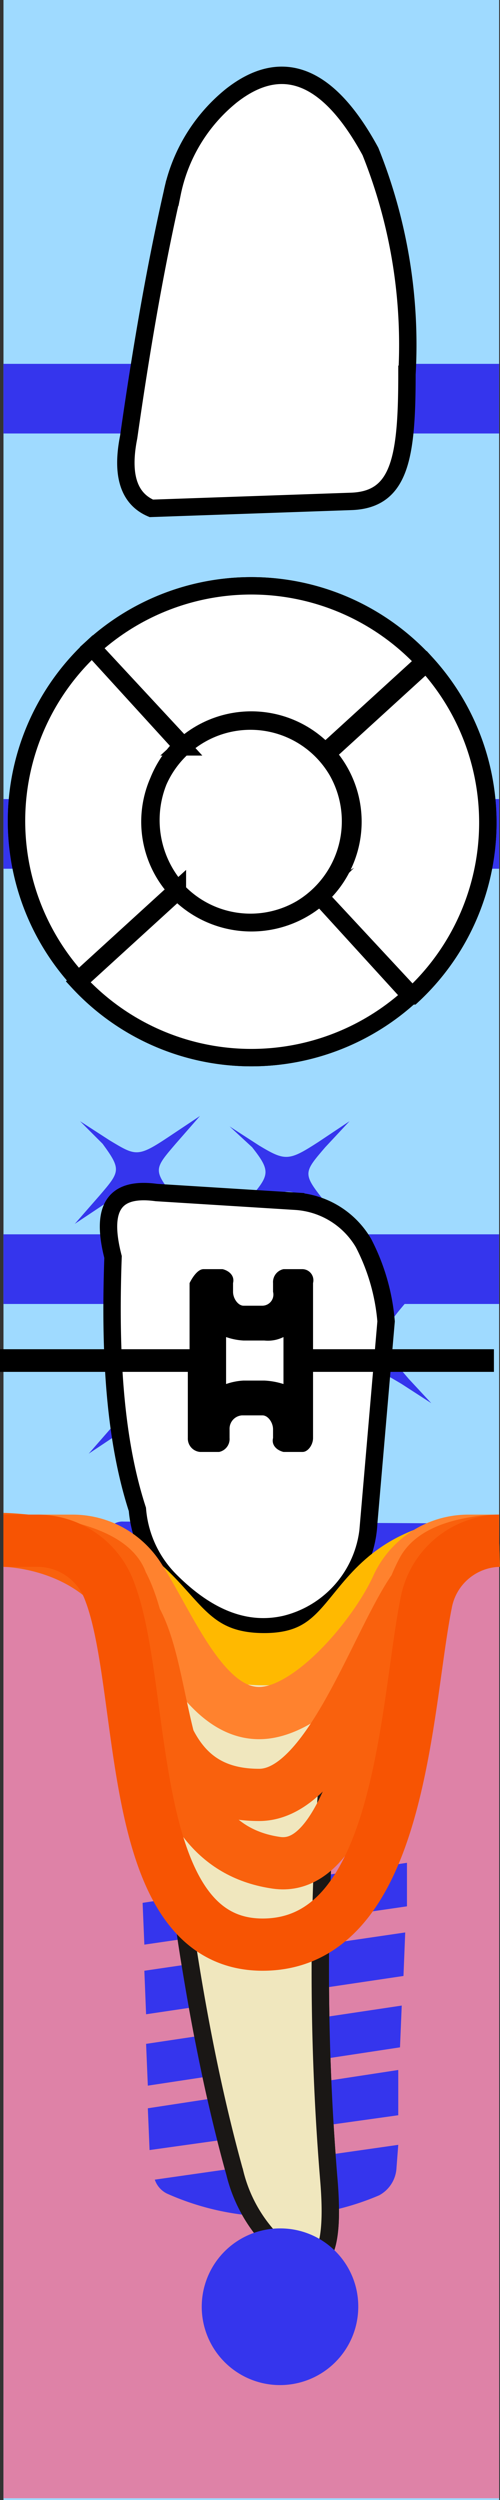 <svg xmlns="http://www.w3.org/2000/svg" viewBox="0 0 28.75 143.6"><rect x="0" y="0" width="28.75" height="143.6" fill="#333333" stroke="none"/><title>72tooth</title><g class="Слой_2" data-name="Слой 2"><g class="Слой_1-2" data-name="Слой 1"><g class="_72" data-name="72"><path class="background" d="M28.7,0V143.6H.2V82.4h0V0Z" style="fill:#9fdaff"/><path class="bone" d="M28.7,88.4v55.1H.2V120h0V88.4Z" style="fill:#de82a7"/><path class="bridge" d="M.2,70.9H28.7v4H.2Zm0-46H28.7v-4H.2Zm0,25H28.7v-4H.2Z" style="fill:#3535ed"/><path class="root" d="M8.5,88.8c.8,14,2.3,26.3,5,36a8.51,8.51,0,0,0,2.9,4.6c2,1.5,2.9.3,2.5-4.3a145.92,145.92,0,0,1,1.3-34.6" style="fill:#f0e7be;stroke:#1a1715;stroke-miterlimit:10"/><path class="rootCanal" d="M16.9,129.7c-2.7-3.3-6.1-39.2-6.2-39.5,0,0,2.2-2.5,4.2-2.5a2.71,2.71,0,0,1,2.4,1.5,97,97,0,0,0-.4,37.3c.3,1.7.6,3.2.4,3.4C17.3,129.8,17.2,129.8,16.9,129.7ZM15,87.7a2.81,2.81,0,0,1,2.3,1.5,97,97,0,0,0-.4,37.3c.2,1.5.4,2.7.4,3.2-.1,0-.1-.1-.2-.2-2.6-3.1-5.9-37.2-6.1-39.4.3-.5,2.2-2.4,4-2.4h0m0-.2c-2.2,0-4.3,2.5-4.3,2.5s3.4,36.3,6.2,39.6c.2.3.4.4.5.4,1.2,0-4.9-17.3.1-40.8A2.75,2.75,0,0,0,15,87.5Z" style="fill:none"/><path class="implant" d="M22.9,123.2l-14,2a1.39,1.39,0,0,0,.7.8,15.23,15.23,0,0,0,12.2.1,1.9,1.9,0,0,0,1-1.6Zm0-1.7v-2.6L8.5,121.1l.1,2.4,14.3-2Zm.2-6.3L8.4,117.4l.1,2.4L23,117.6Zm.2-4.2-15,2.2.1,2.5,14.8-2.2Zm.1-1.5V107L8.2,109.3l.1,2.4,15.1-2.2Zm.3-6.6L8.1,105.2l.1,2.5,15.3-2.3Zm0-5.1L7.9,100.1l.1,2.5,15.7-2.3Zm.1-.6-16-.1.1,2.6,15.9-2.3Zm1.5-4.7h-.4L6.8,92.4H6.4v1.9a1.07,1.07,0,0,0,.2.6.91.91,0,0,0,.7.3H8.4l15,.1h1.1a.91.91,0,0,0,.7-.3,1.07,1.07,0,0,0,.2-.6Zm.9-4h0a1.08,1.08,0,0,0-1-1L7.1,87.4h0a.94.94,0,0,0-1,1v1.2a1.08,1.08,0,0,0,1,1l18.1.1a.6.6,0,0,0,.4-.1,1.49,1.49,0,0,0,.4-.9Z" style="fill:#3535ed"/><path class="rootMusk" d="M8.5,88.8c.8,14,2.3,26.3,5,36a8.51,8.51,0,0,0,2.9,4.6c2,1.5,2.9.3,2.5-4.3a145.92,145.92,0,0,1,1.3-34.6" style="fill:#f0e7be;stroke:#1a1715;stroke-miterlimit:10"/><path class="coronaLingual" d="M23.4,21.5c0,4.8-.4,7.2-3.2,7.3l-11.5.4c-1.4-.6-1.7-2.1-1.3-4.1.7-4.9,1.5-9.6,2.5-14a9.66,9.66,0,0,1,3.4-5.6c2.8-2.2,5.5-1.4,8,3.2A29.76,29.76,0,0,1,23.4,21.5Z" style="fill:#fff;stroke:#1a1715;stroke-miterlimit:10;stroke-width:0.25px"/><path class="coronaLingualIncisalDistal" d="M19.9,24.5v4.4h.4c2.1-.1,2.9-1.5,3.1-4.4Z" style="fill:#3535ed"/><path class="coronaLingualIncisalMiddle" d="M12,29.2l7.9-.3V24.5H12Z" style="fill:#3535ed"/><path class="coronaLingualIncisionMesial" d="M8.7,29.3l3.3-.1V24.5H7.5c0,.3-.1.5-.1.7C7,27.2,7.3,28.7,8.7,29.3Z" style="fill:#3535ed"/><path class="coronaLingualMiddleDistal" d="M22.6,12.9H19.8V24.5h3.6a25.32,25.32,0,0,0,.1-2.9,31.39,31.39,0,0,0-.9-8.7Z" style="fill:#3535ed"/><path class="coronaLingualMiddleMiddle" d="M19.9,24.5H12.1V12.9h7.8Z" style="fill:#3535ed"/><path class="coronaLingualMiddleMesial" d="M7.5,24.5H12V12.9H9.6C8.8,16.6,8.1,20.5,7.5,24.5Z" style="fill:#3535ed"/><path class="coronaLingualCervicalDistal" d="M19.8,6.4v6.5h2.8c-.4-1.4-.8-2.8-1.3-4.2A9.13,9.13,0,0,0,19.8,6.4Z" style="fill:#3535ed"/><path class="coronaLingualCervicalMiddle" d="M12,12.9h7.8V6.4c-2.1-2.5-4.3-2.7-6.5-.9A8.64,8.64,0,0,0,12,6.9v6Z" style="fill:#3535ed"/><path class="coronaLingualCervicalMesial" d="M9.6,12.9H12V6.8a10,10,0,0,0-2,4.3C9.9,11.7,9.7,12.3,9.6,12.9Z" style="fill:#3535ed"/><path class="coronaLabial" d="M21.2,87.5a6.3,6.3,0,0,1-4.8,5.8c-2.2.5-4.4-.3-6.6-2.5a6.53,6.53,0,0,1-1.9-4.1c-1.3-4-1.6-8.9-1.4-14.5-.8-3.1.3-4,2.5-3.7l8,.5a4.87,4.87,0,0,1,3.9,2.4,11.89,11.89,0,0,1,1.3,4.5Z" style="fill:#fff;stroke:#1a1715;stroke-miterlimit:10;stroke-width:0.25px"/><path class="coronaLabialIncisalDistal" d="M17.4,69v5.6H22a10.07,10.07,0,0,0-1.1-3.2A5,5,0,0,0,17.4,69Z" style="fill:#3535ed"/><path class="coronaLabialIncisalMiddle" d="M10.6,68.6v6h6.8V69H17Z" style="fill:#3535ed"/><path class="coronaLabialIncisionMesial" d="M6.5,74.6h4.1v-6L9,68.5c-2.2-.3-3.3.6-2.5,3.7Z" style="fill:#3535ed"/><path class="coronaLabialMiddleDistal" d="M17.4,74.6V86.5h3.9l.9-10.6c-.1-.4-.1-.9-.2-1.3Z" style="fill:#3535ed"/><path class="coronaLabialMiddleMiddle" d="M17.4,86.5H10.6V74.6h6.8Z" style="fill:#3535ed"/><path class="coronaLabialMiddleMesial" d="M7.8,86.5h2.7V74.6H6.4A41.79,41.79,0,0,0,7.8,86.5Z" style="fill:#3535ed"/><path class="coronaLabialCervicalDistal" d="M21.3,86.5v.1H17.4V93a6.62,6.62,0,0,0,3.8-5.5l.1-1Z" style="fill:#3535ed"/><path class="coronaLabialCervicalMiddle" d="M17.4,86.4H10.6v5a6.76,6.76,0,0,0,5.8,1.8c.4-.1.7-.2,1-.3V86.4Z" style="fill:#3535ed"/><path class="coronaLabialCervicalMesial" d="M10.6,86.5l-2.7.1v.1a6.53,6.53,0,0,0,1.9,4.1c.3.2.5.5.8.7v-5Z" style="fill:#3535ed"/><path class="veneer" d="M17.3,74.7c1.9,2.2,1.9,2.4-.2,4.8L15.8,81l1.8-1.2c2.6-1.8,3-1.8,5.5-.3l1.7,1.1-1.3-1.4c-1.9-2.2-1.9-2.4.2-4.8l1.4-1.6L23.3,74c-2.6,1.8-3,1.8-5.5.3l-1.7-1.1ZM6.7,79c1.1,1.4,1,1.5-.2,2.9L5.1,83.5l1.8-1.2c1.7-1.1,1.9-1.1,3.4-.2L12,83.2l-1.3-1.4c-1.1-1.4-1-1.5.2-2.9l1.4-1.6-1.8,1.2c-1.7,1.1-1.9,1.1-3.4.2L5.4,77.6Zm6.5,4.6c1.1,1.5,1,1.6-.2,3l-1.4,1.6L13.4,87c1.7-1.1,1.9-1.1,3.4-.2l1.7,1.1-1.3-1.4c-1.1-1.4-1-1.5.2-2.9L18.8,82,17,83.2c-1.7,1.1-1.9,1.1-3.4.2l-1.7-1.1Zm1.3-17.7c1.1,1.4,1,1.6-.2,3l-1.4,1.6,1.8-1.2c1.7-1.1,1.9-1.1,3.4-.2l1.7,1.1-1.3-1.4c-1.1-1.4-1-1.5.2-2.9l1.4-1.5-1.8,1.2c-1.7,1.1-1.9,1.1-3.4.2l-1.7-1.1Zm-8.6-.2c1.1,1.5,1,1.6-.2,3L4.3,70.3l1.8-1.2C7.9,67.9,8,68,9.5,68.9L11.2,70,9.9,68.6c-1.1-1.4-1-1.5.2-2.9l1.4-1.6L9.7,65.3c-1.8,1.2-1.9,1.1-3.4.2L4.6,64.4Z" style="fill:#3535ed"/><path class="coronaTop" d="M10.2,51.2,4.5,56.4h0a13.56,13.56,0,0,0,19.1.8l-5.2-5.7A5.92,5.92,0,0,1,10.2,51.2Zm0-.1a6,6,0,0,1,.3-8.3L5.3,37.2a13.56,13.56,0,0,0-.8,19.1l5.7-5.2Zm8.5-7.9L24.4,38a13.56,13.56,0,0,0-19.1-.8l5.2,5.7A5.83,5.83,0,0,1,18.7,43.2Zm5,14a13.56,13.56,0,0,0,.8-19.1l-5.7,5.2a5.83,5.83,0,0,1-.4,8.2Zm-6.4-5a5.78,5.78,0,1,1,2.1-7.9A5.85,5.85,0,0,1,17.3,52.2Z" style="fill:#fff;stroke:#000;stroke-miterlimit:10"/><path class="coronaTopBuccal" d="M10.2,51.2,4.5,56.4h0a13.56,13.56,0,0,0,19.1.8l-5.2-5.7A5.92,5.92,0,0,1,10.2,51.2Z" style="fill:#3535ed"/><path class="coronaTopMedial" d="M10.2,51.1a6,6,0,0,1,.3-8.3L5.3,37.2a13.56,13.56,0,0,0-.8,19.1l5.7-5.2Z" style="fill:#3535ed"/><path class="coronaTopLingual" d="M18.7,43.2,24.4,38a13.56,13.56,0,0,0-19.1-.8l5.2,5.7A5.83,5.83,0,0,1,18.7,43.2Z" style="fill:#3535ed"/><path class="coronaTopDistal" d="M23.7,57.2a13.56,13.56,0,0,0,.8-19.1l-5.7,5.2a5.83,5.83,0,0,1-.4,8.2Z" style="fill:#3535ed"/><path class="coronaTopOclusial" d="M17.3,52.2a5.78,5.78,0,1,1,2.1-7.9A5.85,5.85,0,0,1,17.3,52.2Z" style="fill:#3535ed"/><path class="silant" d="M21.3,52.7A16.09,16.09,0,0,1,15.4,54c-3.3,0-4.8-1.2-4.8-2.7s1.2-2.4,4.5-3.3c4.4-1.1,6.5-2.9,6.5-5.1,0-2.9-3.1-5.3-8.4-5.3a15.66,15.66,0,0,0-6,1.1l1.1,2.4a13.11,13.11,0,0,1,5-1c2.6,0,4.1,1.2,4.1,2.5,0,1.5-1.5,2.2-4.7,3.1-4.2,1.2-6.4,2.7-6.4,5.4,0,3.2,3.4,5.4,9.2,5.4a19,19,0,0,0,6.9-1.2Z" style="fill:#3535ed"/><path class="crown" d="M10.2,51.2,4.5,56.4h0a13.56,13.56,0,0,0,19.1.8l-5.2-5.7A5.92,5.92,0,0,1,10.2,51.2Zm0-.1a6,6,0,0,1,.3-8.3L5.3,37.2a13.56,13.56,0,0,0-.8,19.1l5.7-5.2Zm8.5-7.9L24.4,38a13.56,13.56,0,0,0-19.1-.8l5.2,5.7A5.83,5.83,0,0,1,18.7,43.2Zm5,14a13.56,13.56,0,0,0,.8-19.1l-5.7,5.2a5.83,5.83,0,0,1-.4,8.2Zm-6.4-5a5.78,5.78,0,1,1,2.1-7.9A5.85,5.85,0,0,1,17.3,52.2Zm6.1-30.7c0,4.8-.4,7.2-3.2,7.3l-11.5.4c-1.4-.6-1.7-2.1-1.3-4.1.7-4.9,1.5-9.6,2.5-14a9.66,9.66,0,0,1,3.4-5.6c2.8-2.2,5.5-1.4,8,3.2A29.76,29.76,0,0,1,23.4,21.5Zm-2.2,66a6.3,6.3,0,0,1-4.8,5.8c-2.2.5-4.4-.3-6.6-2.5a6.53,6.53,0,0,1-1.9-4.1c-1.3-4-1.6-8.9-1.4-14.5-.8-3.1.3-4,2.5-3.7l8,.5a4.87,4.87,0,0,1,3.9,2.4,11.89,11.89,0,0,1,1.3,4.5Z" style="fill:#fff;stroke:#000;stroke-miterlimit:10"/><path class="braces" d="M16.3,76.8h0v2.7a4.25,4.25,0,0,0-1.1-.2H14a3.55,3.55,0,0,0-1,.2V76.8h0a3.55,3.55,0,0,0,1,.2h1.2a2,2,0,0,0,1.1-.2m-4.6-3.9c-.3,0-.6.4-.8.8v3.8H0v1.3H10.8v3.8a.77.77,0,0,0,.7.8h1.1a.76.76,0,0,0,.6-.8v-.5a.77.77,0,0,1,.7-.8h1.2c.3,0,.6.4.6.8v.5c-.1.4.2.7.6.8h1.1c.3,0,.6-.4.6-.8V78.8H28.4V77.5H18V73.7a.64.64,0,0,0-.6-.8H16.3a.76.76,0,0,0-.6.8v.5a.64.64,0,0,1-.6.8H14c-.3,0-.6-.4-.6-.8v-.5c.1-.4-.2-.7-.6-.8Z"/><path class="gum" d="M28.7,88.5c-9.7.3-7.1,7-13.8,6.8-6.3-.2-4.2-6.8-14.7-6.8" style="fill:none;stroke:#ffb900;stroke-linejoin:round;stroke-width:3px"/><path class="paradontit1" d="M28.7,88.5H26.9a4.5,4.5,0,0,0-4.1,2.7c-1.3,2.8-5,7.2-7.9,7.2-3.2,0-5.1-5-6.9-7.8a4.53,4.53,0,0,0-3.8-2.1H.2" style="fill:none;stroke:#ff822e;stroke-linejoin:round;stroke-width:3px"/><path class="paradontit2" d="M.2,88.4c.2,0,6.1.2,6.8,2.5,2.1,3.8.9,12.2,7.9,12.2,3.9,0,6.6-8.4,8.8-11.7,1.6-2.3,3-2.9,5-2.9" style="fill:none;stroke:#f9610d;stroke-linejoin:round;stroke-width:3px"/><path class="paradontit3" d="M28.7,88.5s-3.5,0-4.4,1.7c-2.4,4.5-3.5,17.5-8.4,16.8-7-1-6-10.3-8.1-14C5.5,88.5.2,88.5.2,88.5" style="fill:none;stroke:#f9610d;stroke-linejoin:round;stroke-width:3px"/><path class="paradontit4" d="M28.7,88.5a4.38,4.38,0,0,0-4.2,3.6c-1.2,6-1.4,19.6-9.4,19.6S8.5,97.1,6.3,91.4a4.42,4.42,0,0,0-4.2-2.9H.2" style="fill:none;stroke:#f75403;stroke-linejoin:round;stroke-width:3px"/><path class="periodontit" d="M20.6,132.5a4.5,4.5,0,1,1-4.5-4.5A4.48,4.48,0,0,1,20.6,132.5Z" style="fill:#3535ed"/></g></g></g></svg>